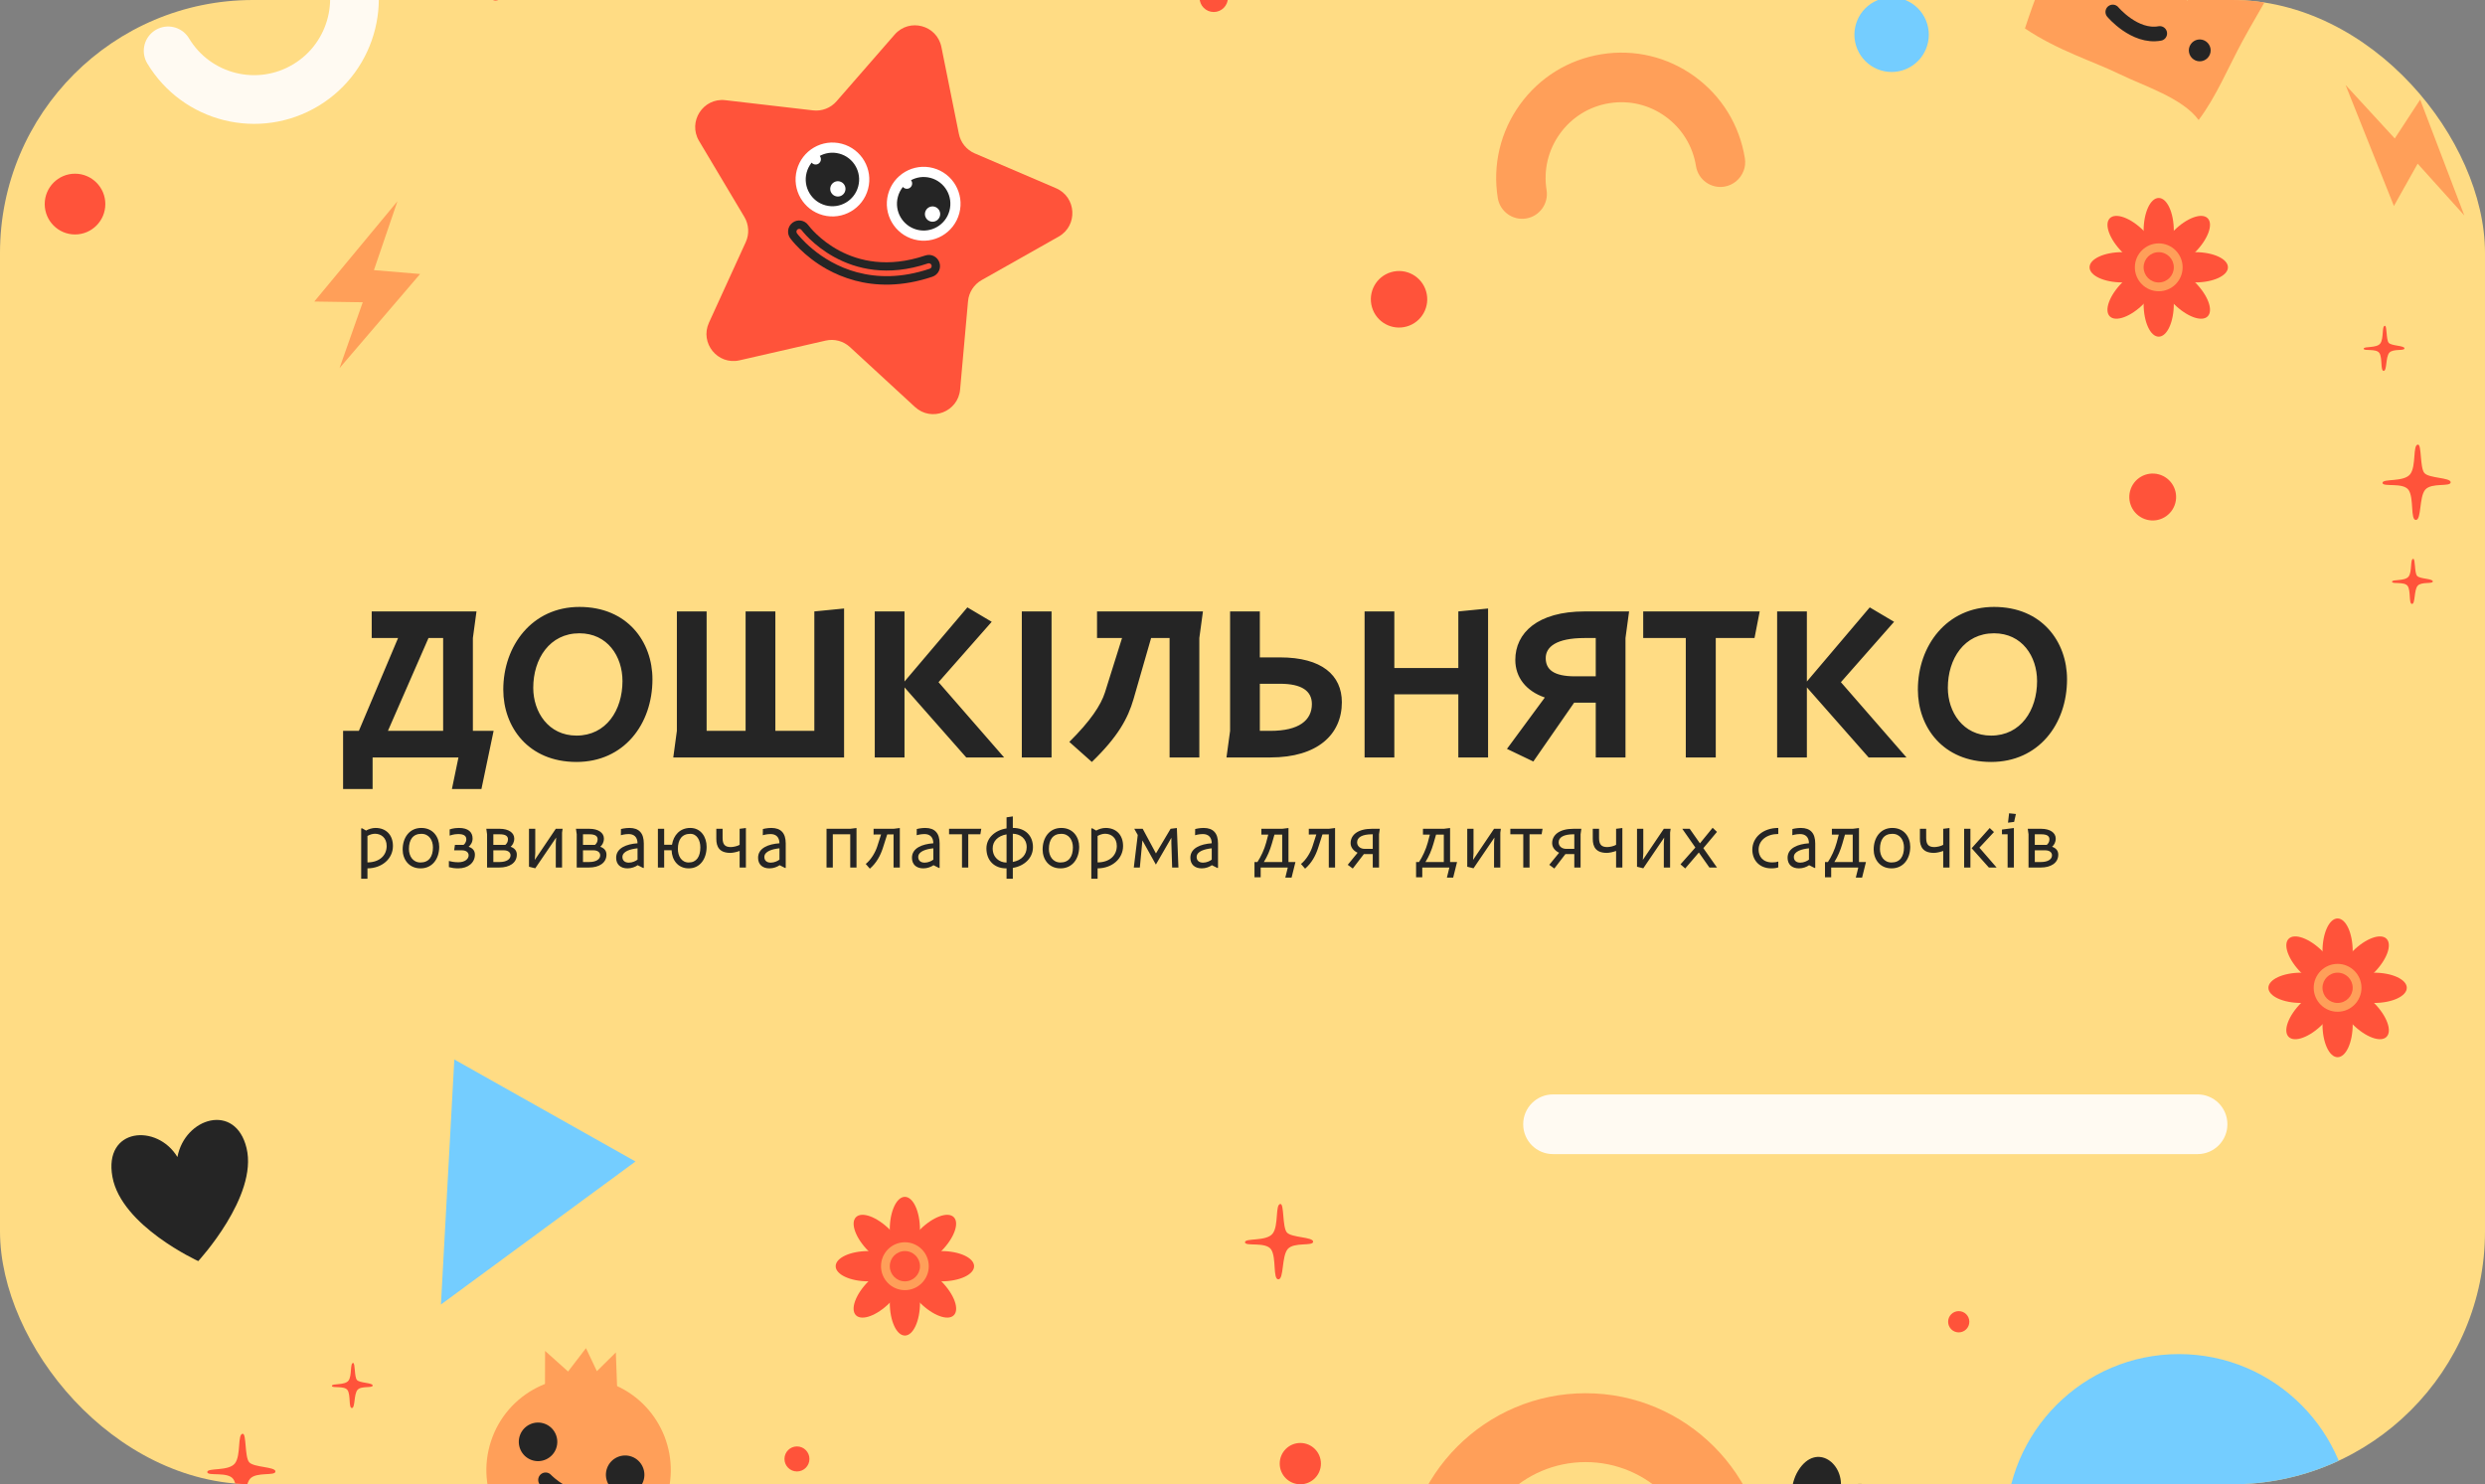 <svg width="745" height="445" viewBox="0 0 745 445" fill="none" xmlns="http://www.w3.org/2000/svg">
<rect x="0" y="0" width="745" height="445" fill="#808080" stroke="none"/>
<g clip-path="url(#clip0_307_1726)">
<rect width="745" height="445" rx="75.849" fill="#FFDC84"/>
<path d="M427.548 87.364C428.849 91.853 426.277 96.561 421.789 97.865C417.3 99.169 412.614 96.591 411.313 92.092C410.012 87.603 412.584 82.894 417.072 81.59C421.56 80.286 426.247 82.865 427.548 87.364Z" fill="#FF533A"/>
<path d="M652.162 150.807C651.169 154.56 647.326 156.8 643.583 155.804C639.839 154.809 637.605 150.957 638.598 147.204C639.591 143.451 643.434 141.212 647.177 142.207C650.921 143.203 653.155 147.055 652.162 150.807Z" fill="#FF533A"/>
<path d="M282.229 14.09L287.472 40.13C287.998 42.748 289.775 44.938 292.218 45.983L316.585 56.425C322.751 59.063 323.218 67.644 317.379 70.939L294.293 83.978C291.98 85.292 290.451 87.661 290.212 90.319L287.839 116.777C287.243 123.466 279.25 126.562 274.315 122.023L254.803 104.046C252.847 102.244 250.127 101.518 247.535 102.115L221.698 108.028C215.165 109.521 209.753 102.861 212.543 96.75L223.575 72.591C224.687 70.162 224.528 67.345 223.168 65.056L209.574 42.251C206.139 36.487 210.786 29.27 217.438 30.037L243.762 33.093C246.403 33.401 249.034 32.386 250.782 30.375L268.218 10.367C272.627 5.311 280.908 7.511 282.229 14.1V14.09Z" fill="#FF533A"/>
<path d="M260.245 56.654C258.676 62.566 252.629 66.09 246.731 64.517C240.832 62.945 237.317 56.883 238.886 50.97C240.455 45.057 246.502 41.533 252.4 43.106C258.299 44.679 261.814 50.741 260.245 56.654Z" fill="white"/>
<path d="M257.296 55.868C256.164 60.148 251.775 62.707 247.505 61.562C243.235 60.427 240.684 56.028 241.825 51.747C242.957 47.467 247.346 44.909 251.616 46.053C255.886 47.188 258.438 51.588 257.296 55.868Z" fill="#252525"/>
<path d="M287.601 63.929C286.032 69.842 279.985 73.366 274.087 71.793C268.189 70.22 264.674 64.158 266.243 58.245C267.811 52.333 273.858 48.809 279.757 50.382C285.655 51.954 289.17 58.016 287.601 63.929Z" fill="white"/>
<path d="M284.652 63.154C283.52 67.434 279.131 69.992 274.861 68.847C270.591 67.713 268.04 63.313 269.181 59.032C270.313 54.752 274.702 52.194 278.972 53.339C283.242 54.483 285.794 58.873 284.652 63.154Z" fill="#252525"/>
<path d="M246.056 48.145C245.827 48.992 244.963 49.499 244.119 49.27C243.275 49.041 242.769 48.175 242.997 47.329C243.226 46.483 244.089 45.975 244.933 46.204C245.777 46.433 246.284 47.299 246.056 48.145Z" fill="white"/>
<path d="M273.411 55.419C273.183 56.265 272.319 56.773 271.475 56.544C270.631 56.315 270.125 55.449 270.353 54.603C270.581 53.757 271.445 53.249 272.289 53.478C273.133 53.707 273.64 54.573 273.411 55.419Z" fill="white"/>
<path d="M253.403 57.212C253.076 58.436 251.825 59.172 250.603 58.844C249.382 58.516 248.647 57.261 248.975 56.037C249.302 54.812 250.554 54.076 251.775 54.404C252.996 54.733 253.731 55.987 253.403 57.212Z" fill="white"/>
<path d="M281.792 64.767C281.464 65.992 280.213 66.728 278.992 66.4C277.77 66.071 277.036 64.817 277.363 63.593C277.691 62.368 278.942 61.632 280.163 61.96C281.385 62.289 282.12 63.543 281.792 64.767Z" fill="white"/>
<path d="M256.283 84.097C253.026 83.231 250.236 82.007 247.962 80.743C240.832 76.781 237.059 71.644 236.9 71.425C235.818 69.922 236.146 67.832 237.635 66.737C239.125 65.652 241.21 65.981 242.302 67.474C242.818 68.171 254.942 84.187 277.403 76.602C279.151 76.004 281.047 76.95 281.643 78.712C282.229 80.464 281.295 82.365 279.538 82.962C270.264 86.088 262.429 85.749 256.283 84.107V84.097Z" fill="#252525"/>
<path d="M257.047 81.669C245.321 78.553 239.015 70.073 238.926 69.943C238.658 69.565 238.737 69.047 239.115 68.769C239.492 68.5 240.008 68.579 240.286 68.948C240.415 69.127 253.9 87.184 278.207 78.972C278.644 78.822 279.121 79.061 279.27 79.499C279.419 79.937 279.18 80.415 278.744 80.564C270.214 83.441 262.946 83.232 257.057 81.659L257.047 81.669Z" fill="#FF533A"/>
<path d="M300.953 73.732C302.952 70.401 301.879 66.077 298.556 64.074C295.234 62.07 290.92 63.146 288.922 66.476C286.923 69.807 287.996 74.131 291.319 76.135C294.641 78.138 298.954 77.062 300.953 73.732Z" fill="#FF533A"/>
<path d="M653.237 722.379C624.57 722.379 601.335 699.086 601.335 670.349V457.997C601.335 429.259 624.57 405.967 653.237 405.967C681.903 405.967 705.138 429.259 705.138 457.997V670.349C705.138 699.086 681.903 722.379 653.237 722.379Z" fill="#74CDFF"/>
<path d="M522.693 51.279C521.779 53.668 519.644 55.519 516.943 55.957C512.902 56.604 509.099 53.847 508.454 49.796C507.5 43.803 504.263 38.538 499.358 34.974C494.453 31.41 488.455 29.977 482.468 30.942C476.48 31.898 471.238 35.143 467.683 40.06C464.128 44.978 462.698 50.99 463.661 56.992C464.307 61.044 461.556 64.856 457.515 65.503C453.474 66.15 449.671 63.393 449.025 59.342C447.446 49.427 449.81 39.483 455.678 31.341C461.556 23.208 470.235 17.853 480.134 16.26C490.024 14.668 499.944 17.047 508.066 22.93C516.179 28.822 521.521 37.522 523.11 47.447C523.328 48.79 523.169 50.104 522.712 51.279H522.693Z" fill="#FF9F59"/>
<path d="M101.947 -15.92C110.527 -1.646 105.949 16.899 91.72 25.499C77.481 34.1 58.982 29.511 50.403 15.246" stroke="#FFFAF2" stroke-width="14.598" stroke-miterlimit="10" stroke-linecap="round"/>
<path d="M456.651 337.061C456.651 341.998 460.643 346.01 465.578 346.01H658.847C663.772 346.01 667.773 342.008 667.773 337.061C667.773 332.124 663.782 328.112 658.847 328.112H465.578C460.653 328.112 456.651 332.114 456.651 337.061Z" fill="#FFFAF2"/>
<path d="M703.202 25.477L717.69 61.759L724.809 49.068L738.81 64.606L725.564 29.866L717.948 41.513L703.202 25.477Z" fill="#FF9F59"/>
<path d="M119.145 60.35L94.222 90.401L108.749 90.62L101.789 110.369L125.947 82.149L112.105 80.984L119.145 60.35Z" fill="#FF9F59"/>
<path d="M475.368 606.918C445.341 606.918 420.905 582.43 420.905 552.319V472.298C420.905 442.196 445.332 417.699 475.368 417.699C505.405 417.699 529.832 442.186 529.832 472.298V552.319C529.832 582.42 505.405 606.918 475.368 606.918ZM475.368 438.344C456.691 438.344 441.499 453.574 441.499 472.298V552.319C441.499 571.043 456.691 586.273 475.368 586.273C494.046 586.273 509.238 571.043 509.238 552.319V472.298C509.238 453.574 494.046 438.344 475.368 438.344Z" fill="#FF9F59"/>
<path d="M59.439 378.084C59.439 378.084 36.383 367.592 33.702 352.82C31.021 338.038 47.126 336.804 53.193 346.888C55.417 335.032 70.6 330.473 73.916 344.2C77.402 358.653 59.439 378.084 59.439 378.084Z" fill="#252525"/>
<path d="M540.457 465.564C540.457 465.564 533.655 449.557 539.136 440.848C544.607 432.138 553.315 438.996 551.727 446.9C558.33 441.943 568.101 446.691 563.434 455.162C558.519 464.081 540.467 465.554 540.467 465.554L540.457 465.564Z" fill="#252525"/>
<path d="M132.193 391.095L136.204 317.644L190.519 348.223L132.193 391.095Z" fill="#74CDFF"/>
<path d="M153.105 -9.671C153.105 -4.236 151.079 0.164 148.577 0.164C146.075 0.164 144.049 -4.236 144.049 -9.671C144.049 -15.106 146.075 -19.506 148.577 -19.506C151.079 -19.506 153.105 -15.106 153.105 -9.671Z" fill="#FF533A"/>
<path d="M705.337 285.193C705.337 290.628 703.311 295.028 700.809 295.028C698.307 295.028 696.281 290.628 696.281 285.193C696.281 279.758 698.307 275.358 700.809 275.358C703.311 275.358 705.337 279.758 705.337 285.193Z" fill="#FF533A"/>
<path d="M705.337 307.123C705.337 312.558 703.311 316.957 700.809 316.957C698.307 316.957 696.281 312.558 696.281 307.123C696.281 301.688 698.307 297.288 700.809 297.288C703.311 297.288 705.337 301.688 705.337 307.123Z" fill="#FF533A"/>
<path d="M711.742 300.693C706.32 300.693 701.931 298.663 701.931 296.154C701.931 293.646 706.32 291.615 711.742 291.615C717.163 291.615 721.552 293.646 721.552 296.154C721.552 298.663 717.163 300.693 711.742 300.693Z" fill="#FF533A"/>
<path d="M689.877 300.693C684.455 300.693 680.066 298.663 680.066 296.154C680.066 293.646 684.455 291.615 689.877 291.615C695.298 291.615 699.687 293.646 699.687 296.154C699.687 298.663 695.298 300.693 689.877 300.693Z" fill="#FF533A"/>
<path d="M711.741 291.614C707.909 295.457 703.371 297.129 701.603 295.357C699.836 293.585 701.514 289.036 705.337 285.194C709.17 281.352 713.707 279.679 715.475 281.451C717.242 283.223 715.564 287.772 711.741 291.614Z" fill="#FF533A"/>
<path d="M696.271 307.113C692.438 310.956 687.9 312.628 686.133 310.856C684.366 309.084 686.044 304.535 689.867 300.693C693.699 296.851 698.237 295.178 700.005 296.95C701.772 298.722 700.094 303.271 696.271 307.113Z" fill="#FF533A"/>
<path d="M705.337 307.114C701.504 303.271 699.836 298.722 701.603 296.951C703.371 295.179 707.909 296.861 711.741 300.693C715.574 304.536 717.242 309.085 715.475 310.857C713.707 312.628 709.17 310.946 705.337 307.114Z" fill="#FF533A"/>
<path d="M689.877 291.613C686.044 287.77 684.376 283.221 686.143 281.45C687.911 279.678 692.448 281.36 696.281 285.192C700.114 289.035 701.782 293.584 700.015 295.356C698.247 297.127 693.709 295.445 689.877 291.613Z" fill="#FF533A"/>
<path d="M707.968 296.154C707.968 292.192 704.761 288.977 700.809 288.977C696.857 288.977 693.65 292.192 693.65 296.154C693.65 300.115 696.857 303.33 700.809 303.33C704.761 303.33 707.968 300.115 707.968 296.154Z" fill="#FF9F59"/>
<path d="M705.337 296.154C705.337 293.646 703.311 291.615 700.809 291.615C698.307 291.615 696.281 293.646 696.281 296.154C696.281 298.663 698.307 300.693 700.809 300.693C703.311 300.693 705.337 298.663 705.337 296.154Z" fill="#FF533A"/>
<path d="M651.707 69.184C651.707 74.619 649.682 79.019 647.18 79.019C644.677 79.019 642.652 74.619 642.652 69.184C642.652 63.749 644.677 59.35 647.18 59.35C649.682 59.35 651.707 63.749 651.707 69.184Z" fill="#FF533A"/>
<path d="M651.707 91.101C651.707 96.536 649.682 100.936 647.18 100.936C644.677 100.936 642.652 96.536 642.652 91.101C642.652 85.666 644.677 81.267 647.18 81.267C649.682 81.267 651.707 85.666 651.707 91.101Z" fill="#FF533A"/>
<path d="M658.122 84.673C652.701 84.673 648.312 82.642 648.312 80.134C648.312 77.625 652.701 75.595 658.122 75.595C663.544 75.595 667.932 77.625 667.932 80.134C667.932 82.642 663.544 84.673 658.122 84.673Z" fill="#FF533A"/>
<path d="M636.257 84.673C630.836 84.673 626.447 82.642 626.447 80.134C626.447 77.625 630.836 75.595 636.257 75.595C641.679 75.595 646.068 77.625 646.068 80.134C646.068 82.642 641.679 84.673 636.257 84.673Z" fill="#FF533A"/>
<path d="M658.122 75.594C654.289 79.436 649.751 81.109 647.984 79.337C646.217 77.565 647.895 73.016 651.718 69.173C655.55 65.331 660.088 63.659 661.856 65.431C663.623 67.203 661.945 71.751 658.122 75.594Z" fill="#FF533A"/>
<path d="M642.652 91.104C638.819 94.946 634.281 96.618 632.514 94.846C630.746 93.075 632.424 88.525 636.247 84.683C640.07 80.841 644.618 79.169 646.385 80.94C648.153 82.712 646.475 87.261 642.652 91.104Z" fill="#FF533A"/>
<path d="M651.717 91.105C647.885 87.263 646.216 82.714 647.984 80.942C649.751 79.17 654.289 80.852 658.122 84.684C661.955 88.527 663.623 93.076 661.856 94.848C660.088 96.62 655.55 94.937 651.717 91.105Z" fill="#FF533A"/>
<path d="M636.257 75.595C632.424 71.753 630.756 67.204 632.524 65.432C634.291 63.66 638.829 65.342 642.662 69.175C646.494 73.017 648.163 77.566 646.395 79.338C644.628 81.11 640.09 79.427 636.257 75.595Z" fill="#FF533A"/>
<path d="M654.349 80.146C654.349 76.184 651.141 72.969 647.189 72.969C643.237 72.969 640.03 76.184 640.03 80.146C640.03 84.108 643.237 87.323 647.189 87.323C651.141 87.323 654.349 84.108 654.349 80.146Z" fill="#FF9F59"/>
<path d="M651.707 80.145C651.707 77.636 649.682 75.606 647.18 75.606C644.677 75.606 642.652 77.636 642.652 80.145C642.652 82.653 644.677 84.684 647.18 84.684C649.682 84.684 651.707 82.653 651.707 80.145Z" fill="#FF533A"/>
<path d="M275.804 368.657C275.804 374.092 273.778 378.492 271.276 378.492C268.774 378.492 266.748 374.092 266.748 368.657C266.748 363.222 268.774 358.822 271.276 358.822C273.778 358.822 275.804 363.222 275.804 368.657Z" fill="#FF533A"/>
<path d="M271.286 400.409C273.787 400.409 275.814 396.006 275.814 390.574C275.814 385.142 273.787 380.739 271.286 380.739C268.785 380.739 266.758 385.142 266.758 390.574C266.758 396.006 268.785 400.409 271.286 400.409Z" fill="#FF533A"/>
<path d="M282.219 384.156C287.637 384.156 292.029 382.124 292.029 379.617C292.029 377.11 287.637 375.078 282.219 375.078C276.801 375.078 272.408 377.11 272.408 379.617C272.408 382.124 276.801 384.156 282.219 384.156Z" fill="#FF533A"/>
<path d="M260.344 384.156C254.922 384.156 250.533 382.126 250.533 379.617C250.533 377.109 254.922 375.078 260.344 375.078C265.765 375.078 270.154 377.109 270.154 379.617C270.154 382.126 265.765 384.156 260.344 384.156Z" fill="#FF533A"/>
<path d="M282.209 375.078C278.376 378.921 273.838 380.593 272.071 378.821C270.303 377.049 271.981 372.5 275.804 368.658C279.637 364.816 284.175 363.143 285.942 364.915C287.71 366.687 286.032 371.236 282.209 375.078Z" fill="#FF533A"/>
<path d="M266.748 390.577C262.916 394.42 258.378 396.092 256.61 394.32C254.843 392.548 256.521 387.999 260.344 384.157C264.177 380.315 268.714 378.642 270.482 380.414C272.249 382.186 270.571 386.735 266.748 390.577Z" fill="#FF533A"/>
<path d="M275.814 390.578C271.981 386.735 270.313 382.186 272.081 380.414C273.848 378.643 278.386 380.325 282.219 384.157C286.051 387.999 287.72 392.549 285.952 394.32C284.185 396.092 279.647 394.41 275.814 390.578Z" fill="#FF533A"/>
<path d="M260.354 375.077C256.521 371.234 254.853 366.685 256.62 364.913C258.388 363.142 262.926 364.824 266.758 368.656C270.591 372.499 272.259 377.048 270.492 378.819C268.724 380.591 264.187 378.909 260.354 375.077Z" fill="#FF533A"/>
<path d="M271.286 386.793C275.24 386.793 278.445 383.58 278.445 379.616C278.445 375.653 275.24 372.439 271.286 372.439C267.332 372.439 264.127 375.653 264.127 379.616C264.127 383.58 267.332 386.793 271.286 386.793Z" fill="#FF9F59"/>
<path d="M271.286 384.156C273.787 384.156 275.814 382.124 275.814 379.617C275.814 377.11 273.787 375.078 271.286 375.078C268.785 375.078 266.758 377.11 266.758 379.617C266.758 382.124 268.785 384.156 271.286 384.156Z" fill="#FF533A"/>
<path d="M607.074 8.535C612.367 -7.67 622.425 -32.884 637.111 -42.888C640.04 -33.78 636.396 -20.75 634.122 -11.482C643.267 -14.827 649.096 -28.753 656.752 -35.263C663.951 -29.858 656.156 -6.864 655.6 0.214C663.941 -5.082 676.849 -22.263 687.841 -18.172C684.137 -7.192 677.753 2.264 672.311 12.298C668.141 19.983 664.388 29.061 659.145 35.979C654.299 29.36 642.791 25.806 635.512 22.252C627.628 18.4 616.855 15.145 607.074 8.525V8.535Z" fill="#FF9F59"/>
<path d="M662.193 16.936C661.18 18.439 659.155 18.838 657.655 17.822C656.156 16.807 655.759 14.776 656.772 13.273C657.784 11.77 659.81 11.372 661.309 12.387C662.809 13.403 663.206 15.433 662.193 16.936Z" fill="#252525"/>
<path d="M633.407 3.587C633.407 3.587 639.951 11.401 647.497 10.027" stroke="#252525" stroke-width="4.381" stroke-miterlimit="10" stroke-linecap="round"/>
<path d="M34.992 441.336H29.174V469.845H34.992V441.336Z" fill="#252525"/>
<path d="M72.784 429.854C71.126 429.854 72.328 436.294 70.431 438.733C68.534 441.171 62.14 439.977 62.14 441.331C62.14 442.684 68.366 441.062 69.984 443.501C71.603 445.939 70.441 452.449 72.149 452.449C73.857 452.449 73.082 445.521 74.969 443.351C76.865 441.181 82.575 442.605 82.575 441.151C82.575 439.698 76.031 439.997 74.681 438.364C73.33 436.732 73.906 429.844 72.784 429.854Z" fill="#FF533A"/>
<path d="M724.918 133.291C723.26 133.291 724.461 139.731 722.565 142.17C720.668 144.609 714.274 143.414 714.274 144.768C714.274 146.122 720.499 144.499 722.118 146.938C723.746 149.377 722.575 155.887 724.283 155.887C725.99 155.887 725.216 148.959 727.103 146.789C728.999 144.619 734.709 146.042 734.709 144.589C734.709 143.136 728.165 143.434 726.815 141.802C725.464 140.169 726.04 133.281 724.918 133.291Z" fill="#FF533A"/>
<path d="M383.888 360.963C382.229 360.963 383.431 367.403 381.534 369.842C379.638 372.281 373.243 371.086 373.243 372.44C373.243 373.794 379.469 372.171 381.087 374.61C382.716 377.049 381.544 383.559 383.252 383.559C384.96 383.559 384.185 376.631 386.072 374.461C387.969 372.291 393.678 373.714 393.678 372.261C393.678 370.808 387.135 371.106 385.784 369.474C384.434 367.841 385.01 360.953 383.888 360.963Z" fill="#FF533A"/>
<path d="M105.87 408.623C104.877 408.623 105.592 412.475 104.46 413.939C103.328 415.402 99.505 414.685 99.505 415.491C99.505 416.298 103.228 415.332 104.201 416.785C105.175 418.249 104.47 422.141 105.492 422.141C106.515 422.141 106.048 418 107.18 416.696C108.312 415.392 111.728 416.248 111.728 415.382C111.728 414.516 107.816 414.685 107.002 413.72C106.187 412.744 106.535 408.623 105.86 408.623H105.87Z" fill="#FF533A"/>
<path d="M714.998 97.678C714.005 97.678 714.72 101.53 713.588 102.993C712.456 104.457 708.634 103.74 708.634 104.546C708.634 105.352 712.357 104.387 713.33 105.84C714.303 107.303 713.598 111.195 714.621 111.195C715.644 111.195 715.177 107.055 716.309 105.751C717.441 104.456 720.857 105.303 720.857 104.437C720.857 103.571 716.945 103.74 716.13 102.774C715.316 101.799 715.664 97.678 714.988 97.678H714.998Z" fill="#FF533A"/>
<path d="M723.498 167.545C722.505 167.545 723.22 171.397 722.088 172.86C720.956 174.324 717.133 173.607 717.133 174.413C717.133 175.22 720.857 174.254 721.83 175.707C722.803 177.171 722.098 181.063 723.121 181.063C724.144 181.063 723.677 176.922 724.809 175.618C725.941 174.314 729.357 175.17 729.357 174.304C729.357 173.438 725.444 173.607 724.63 172.641C723.816 171.666 724.163 167.545 723.488 167.545H723.498Z" fill="#FF533A"/>
<path d="M590.402 396.27C590.402 398.032 588.982 399.456 587.225 399.456C585.467 399.456 584.047 398.032 584.047 396.27C584.047 394.508 585.467 393.085 587.225 393.085C588.982 393.085 590.402 394.508 590.402 396.27Z" fill="#FF533A"/>
<path d="M396.012 438.805C396.012 442.229 393.251 444.996 389.835 444.996C386.42 444.996 383.659 442.229 383.659 438.805C383.659 435.381 386.42 432.613 389.835 432.613C393.251 432.613 396.012 435.381 396.012 438.805Z" fill="#FF533A"/>
<path d="M238.926 441.154C240.993 441.154 242.669 439.474 242.669 437.401C242.669 435.329 240.993 433.648 238.926 433.648C236.858 433.648 235.182 435.329 235.182 437.401C235.182 439.474 236.858 441.154 238.926 441.154Z" fill="#FF533A"/>
<path d="M363.879 3.6C366.226 3.6 368.129 1.692 368.129 -0.661C368.129 -3.013 366.226 -4.921 363.879 -4.921C361.532 -4.921 359.629 -3.013 359.629 -0.661C359.629 1.692 361.532 3.6 363.879 3.6Z" fill="#FF533A"/>
<path d="M31.577 61.184C31.577 66.211 27.506 70.292 22.491 70.292C17.477 70.292 13.406 66.211 13.406 61.184C13.406 56.157 17.477 52.076 22.491 52.076C27.506 52.076 31.577 56.157 31.577 61.184Z" fill="#FF533A"/>
<path d="M571.373 20.73C577.063 18.367 579.765 11.828 577.408 6.125C575.051 0.421 568.528 -2.288 562.839 0.075C557.149 2.437 554.447 8.976 556.804 14.68C559.161 20.384 565.683 23.093 571.373 20.73Z" fill="#74CDFF"/>
<path d="M199.712 449.416C204.494 434.88 196.615 419.212 182.116 414.419C167.617 409.626 151.987 417.523 147.206 432.059C142.424 446.594 150.303 462.262 164.802 467.055C179.301 471.848 194.931 463.951 199.712 449.416Z" fill="#FF9F59"/>
<path d="M166.708 434.316C165.586 437.302 162.25 438.815 159.271 437.69C156.292 436.565 154.783 433.221 155.905 430.235C157.027 427.248 160.363 425.735 163.342 426.86C166.321 427.985 167.83 431.33 166.708 434.316Z" fill="#252525"/>
<path d="M192.823 444.19C191.701 447.176 188.364 448.689 185.385 447.564C182.407 446.439 180.897 443.095 182.019 440.109C183.141 437.122 186.478 435.609 189.457 436.734C192.435 437.859 193.945 441.204 192.823 444.19Z" fill="#252525"/>
<path d="M169.915 450.48C165.219 448.708 162.14 445.423 161.942 445.214C161.108 444.309 161.167 442.895 162.061 442.059C162.965 441.223 164.365 441.273 165.199 442.178C165.308 442.298 171.256 448.509 178.306 446.847C179.497 446.568 180.699 447.305 180.977 448.509C181.255 449.704 180.52 450.908 179.319 451.187C175.804 452.013 172.586 451.495 169.895 450.48H169.915Z" fill="#252525"/>
<path d="M163.382 420.131L163.411 405.011L170.312 411.192L175.674 404.185L178.941 411.093L184.631 405.469L185.197 421.087L163.382 420.131Z" fill="#FF9F59"/>
<path d="M128.461 191.284H132.852V219.116H116.301L128.461 191.284ZM111.437 191.284H119.341L107.586 219.116H102.857V236.546H111.707V227.088H137.446L135.486 236.546H144.336L147.984 219.116H141.769V191.284L142.85 183.312H111.437V191.284ZM173.716 189.865C182.093 189.865 186.619 196.756 186.619 204.187C186.619 212.901 181.755 220.535 172.838 220.535C164.393 220.535 159.867 213.442 159.867 206.213C159.867 197.499 164.798 189.865 173.716 189.865ZM150.882 206.754C150.882 217.968 158.381 228.439 172.838 228.439C187.024 228.439 195.604 217.157 195.604 203.646C195.604 192.432 188.105 181.961 173.716 181.961C159.529 181.961 150.882 193.581 150.882 206.754ZM201.847 227.088H253.054V182.434L244.137 183.312V219.116H232.45V183.312H223.532V219.116H211.845V183.312H202.928V219.116L201.847 227.088ZM262.253 227.088H271.17V206.078L289.68 227.088H301.029L281.371 204.524L297.314 186.42L290.018 182.096L271.17 204.322V183.312H262.253V227.088ZM306.337 227.088H315.255V183.312H306.337V227.088ZM328.888 191.284H336.387L331.253 207.632C330.037 211.415 326.929 216.144 320.579 222.427L327.334 228.439C335.171 220.873 338.143 215.401 339.832 209.591L345.101 191.284H350.641V227.088H359.558V191.284L360.639 183.312H328.888V191.284ZM383.776 204.997C390.261 204.997 393.301 207.159 393.301 211.077C393.301 215.941 389.45 219.116 380.871 219.116H377.696V204.997H383.776ZM380.871 227.088C394.99 227.088 402.286 220.197 402.286 210.537C402.286 202.43 396.273 197.093 383.776 197.093H377.696V183.312H368.778V219.116L367.698 227.088H380.871ZM409.103 227.088H418.02V208.172H437.206V227.088H446.123V182.434L437.206 183.312V200.269H418.02V183.312H409.103V227.088ZM475.093 191.284H478.403V202.768H472.188C465.703 202.768 463.406 200.674 463.406 197.296C463.406 193.986 466.513 191.284 475.093 191.284ZM454.286 197.837C454.286 203.038 457.461 207.159 463.135 209.118L451.786 224.521L459.69 228.304L471.918 210.672H478.403V227.088H487.32V191.284L488.401 183.312H475.093C460.906 183.312 454.286 189.797 454.286 197.837ZM492.631 191.284H505.399V227.088H514.383V191.284H526.003L527.557 183.312H492.631V191.284ZM532.782 227.088H541.699V206.078L560.209 227.088H571.558L551.9 204.524L567.843 186.42L560.547 182.096L541.699 204.322V183.312H532.782V227.088ZM597.809 189.865C606.185 189.865 610.712 196.756 610.712 204.187C610.712 212.901 605.848 220.535 596.93 220.535C588.486 220.535 583.96 213.442 583.96 206.213C583.96 197.499 588.891 189.865 597.809 189.865ZM574.975 206.754C574.975 217.968 582.474 228.439 596.93 228.439C611.117 228.439 619.696 217.157 619.696 203.646C619.696 192.432 612.198 181.961 597.809 181.961C583.622 181.961 574.975 193.581 574.975 206.754ZM112.416 249.963C114.227 249.963 115.922 251.147 115.922 253.632C115.922 256.419 113.832 258.532 110.163 258.555V250.637C110.767 250.265 111.626 249.963 112.416 249.963ZM108.282 263.455H110.163V260.343C114.529 260.32 117.803 257.441 117.803 253.632C117.803 250.288 115.713 248.221 112.578 248.221C111.603 248.221 110.535 248.547 109.745 249.011L108.63 248.361H108.282V263.455ZM126.313 249.986C128.659 249.986 129.796 251.937 129.796 254.05C129.796 256.814 128.589 258.578 126.081 258.578C123.735 258.578 122.598 256.628 122.598 254.515C122.598 251.751 123.805 249.986 126.313 249.986ZM120.717 254.7C120.717 257.603 122.551 260.343 126.081 260.343C129.657 260.343 131.677 257.441 131.677 253.864C131.677 250.962 129.843 248.221 126.313 248.221C122.737 248.221 120.717 251.124 120.717 254.7ZM136.154 254.933H138.499C139.567 254.933 140.496 255.42 140.496 256.442C140.496 257.533 139.358 258.509 137.431 258.509C136.154 258.509 135.364 258.323 134.575 258.137V259.972C135.434 260.204 136.27 260.343 137.384 260.343C140.334 260.343 142.377 258.648 142.377 256.21C142.377 254.933 141.564 254.213 140.496 253.864C141.1 253.353 141.68 252.541 141.68 251.403C141.68 249.522 140.45 248.221 137.57 248.221C135.898 248.221 134.807 248.663 134.807 248.663V250.52C134.83 250.52 136.014 250.056 137.338 250.056C139.219 250.056 139.799 250.706 139.799 251.635C139.799 252.517 139.219 253.168 138.94 253.307H136.386L136.154 254.933ZM149.832 250.126C151.481 250.126 152.293 250.613 152.293 251.635C152.293 252.401 151.899 252.982 151.481 253.307H147.904V250.126H149.832ZM151.063 254.933C152.131 254.933 153.06 255.42 153.06 256.442C153.06 257.626 151.806 258.439 149.762 258.439H147.904V254.933H151.063ZM146.023 260.088H149.716C152.665 260.088 154.941 258.764 154.941 256.21C154.941 254.933 154.105 254.213 153.083 253.864C153.687 253.353 154.174 252.517 154.174 251.403C154.174 249.661 152.479 248.477 149.832 248.477H145.791L146.023 250.126V260.088ZM158.589 259.856L160.47 260.32L166.74 251.101L166.624 252.796V260.088H168.504V249.638L168.667 248.477H166.624L160.33 257.812L160.47 255.815V248.477H158.589V259.856ZM176.709 250.126C178.357 250.126 179.17 250.613 179.17 251.635C179.17 252.401 178.775 252.982 178.357 253.307H174.781V250.126H176.709ZM177.939 254.933C179.008 254.933 179.936 255.42 179.936 256.442C179.936 257.626 178.682 258.439 176.639 258.439H174.781V254.933H177.939ZM172.9 260.088H176.592C179.542 260.088 181.817 258.764 181.817 256.21C181.817 254.933 180.981 254.213 179.96 253.864C180.563 253.353 181.051 252.517 181.051 251.403C181.051 249.661 179.356 248.477 176.709 248.477H172.668L172.9 250.126V260.088ZM186.603 256.93C186.603 255.234 189.018 254.538 191.132 254.329V257.719C190.598 258.137 189.599 258.625 188.531 258.625C187.277 258.625 186.603 257.951 186.603 256.93ZM186.139 250.404C186.139 250.404 187.254 250.056 188.461 250.056C190.063 250.056 191.108 250.938 191.132 252.819C187.834 253.052 184.722 254.236 184.722 257.162C184.722 259.136 186 260.343 188.136 260.343C189.344 260.343 190.458 259.902 191.178 259.391L192.78 260.204H193.013V252.889C193.013 249.824 191.619 248.221 188.693 248.221C187.37 248.221 186.162 248.547 186.162 248.547L186.139 250.404ZM206.944 249.986C208.964 249.986 209.963 251.937 209.963 254.05C209.963 256.814 208.825 258.578 206.479 258.578C204.297 258.578 203.228 256.628 203.228 254.515C203.228 251.751 204.436 249.986 206.944 249.986ZM206.479 260.343C209.916 260.343 211.844 257.441 211.844 253.864C211.844 250.962 210.149 248.221 206.944 248.221C203.855 248.221 201.928 250.381 201.463 253.261H199.118V248.477H197.237V260.088H199.118V254.909H201.347C201.417 257.742 203.182 260.343 206.479 260.343ZM221.741 260.088H223.622V248.245L221.741 248.477V253.284C221.137 253.655 219.883 253.957 219.094 253.957C217.306 253.957 216.632 253.144 216.632 251.217V248.477H214.751V251.519C214.751 253.864 215.68 255.699 218.955 255.699C219.721 255.699 220.859 255.443 221.741 255.118V260.088ZM229.152 256.93C229.152 255.234 231.567 254.538 233.681 254.329V257.719C233.147 258.137 232.148 258.625 231.08 258.625C229.826 258.625 229.152 257.951 229.152 256.93ZM228.688 250.404C228.688 250.404 229.803 250.056 231.01 250.056C232.612 250.056 233.657 250.938 233.681 252.819C230.383 253.052 227.271 254.236 227.271 257.162C227.271 259.136 228.549 260.343 230.685 260.343C231.893 260.343 233.007 259.902 233.727 259.391L235.329 260.204H235.562V252.889C235.562 249.824 234.168 248.221 231.242 248.221C229.919 248.221 228.711 248.547 228.711 248.547L228.688 250.404ZM247.793 260.088H249.674V250.126H254.899V260.088H256.78V248.245L254.899 248.477H247.793V260.088ZM261.895 250.195L264.147 250.172L262.986 253.795C262.429 255.536 261.128 257.766 259.549 259.02L260.78 260.436C262.754 258.741 263.938 256.512 264.658 254.306L265.982 250.172L267.886 250.149V260.088H269.767V248.245L267.886 248.477H261.895V250.195ZM275.286 256.93C275.286 255.234 277.701 254.538 279.815 254.329V257.719C279.28 258.137 278.282 258.625 277.214 258.625C275.96 258.625 275.286 257.951 275.286 256.93ZM274.822 250.404C274.822 250.404 275.936 250.056 277.144 250.056C278.746 250.056 279.791 250.938 279.815 252.819C276.517 253.052 273.405 254.236 273.405 257.162C273.405 259.136 274.682 260.343 276.819 260.343C278.026 260.343 279.141 259.902 279.861 259.391L281.463 260.204H281.696V252.889C281.696 249.824 280.302 248.221 277.376 248.221C276.053 248.221 274.845 248.547 274.845 248.547L274.822 250.404ZM284.527 250.126H288.405V260.088H290.286V250.126H293.908L294.187 248.477H284.527V250.126ZM307.799 253.98C307.799 256.21 306.313 257.928 303.643 258.416V249.963C305.779 249.986 307.799 251.356 307.799 253.98ZM297.605 254.352C297.605 252.262 299.091 250.613 301.762 250.149V258.602C299.602 258.578 297.605 257.115 297.605 254.352ZM301.762 263.455H303.643V260.204C307.172 259.623 309.68 257.185 309.68 253.98C309.68 250.497 307.312 248.221 303.759 248.221H303.643V244.761L301.762 245.04V248.361C298.209 248.918 295.724 251.287 295.724 254.352C295.724 257.975 298.092 260.343 301.645 260.343H301.762V263.455ZM318.172 249.986C320.517 249.986 321.655 251.937 321.655 254.05C321.655 256.814 320.448 258.578 317.94 258.578C315.594 258.578 314.456 256.628 314.456 254.515C314.456 251.751 315.664 249.986 318.172 249.986ZM312.575 254.7C312.575 257.603 314.41 260.343 317.94 260.343C321.516 260.343 323.536 257.441 323.536 253.864C323.536 250.962 321.702 248.221 318.172 248.221C314.596 248.221 312.575 251.124 312.575 254.7ZM331.31 249.963C333.121 249.963 334.816 251.147 334.816 253.632C334.816 256.419 332.726 258.532 329.057 258.555V250.637C329.661 250.265 330.52 249.963 331.31 249.963ZM327.176 263.455H329.057V260.343C333.423 260.32 336.697 257.441 336.697 253.632C336.697 250.288 334.607 248.221 331.472 248.221C330.497 248.221 329.429 248.547 328.639 249.011L327.525 248.361H327.176V263.455ZM339.913 260.088H341.724L342.49 251.96L346.531 259.205L351.175 251.171V252.796L351.408 260.088H353.289L352.824 248.245L350.943 248.477L346.554 255.861L342.583 248.477H340.052L341.097 250.335L339.913 260.088ZM358.751 256.93C358.751 255.234 361.166 254.538 363.28 254.329V257.719C362.746 258.137 361.747 258.625 360.679 258.625C359.425 258.625 358.751 257.951 358.751 256.93ZM358.287 250.404C358.287 250.404 359.402 250.056 360.609 250.056C362.211 250.056 363.256 250.938 363.28 252.819C359.982 253.052 356.87 254.236 356.87 257.162C356.87 259.136 358.148 260.343 360.284 260.343C361.492 260.343 362.606 259.902 363.326 259.391L364.928 260.204H365.161V252.889C365.161 249.824 363.767 248.221 360.841 248.221C359.518 248.221 358.31 248.547 358.31 248.547L358.287 250.404ZM381.294 252.959L382.083 250.219H384.405V258.439H378.902C379.97 256.721 380.713 254.956 381.294 252.959ZM377.95 260.088H386.077L385.334 263.107H387.215L388.376 258.439H386.286V248.245L384.405 248.477H378.159V250.219H380.225L379.598 252.61C379.041 254.677 377.996 256.906 376.974 258.439H376.092V263.014H377.95V260.088ZM392.378 250.195L394.631 250.172L393.47 253.795C392.912 255.536 391.612 257.766 390.033 259.02L391.264 260.436C393.237 258.741 394.422 256.512 395.142 254.306L396.465 250.172L398.37 250.149V260.088H400.251V248.245L398.37 248.477H392.378V250.195ZM406.861 252.541C406.861 251.008 408.417 250.126 411.32 250.126H411.552V254.491H409.09C407.976 254.491 406.861 253.818 406.861 252.541ZM404.051 259.275L405.561 260.39L408.881 256.07H411.552V260.088H413.433V250.126L413.665 248.477H411.273C407.233 248.477 404.911 250.219 404.911 252.796C404.911 254.166 405.956 255.188 407.001 255.652L404.051 259.275ZM429.741 252.959L430.53 250.219H432.852V258.439H427.349C428.417 256.721 429.16 254.956 429.741 252.959ZM426.397 260.088H434.524L433.781 263.107H435.662L436.823 258.439H434.733V248.245L432.852 248.477H426.606V250.219H428.672L428.045 252.61C427.488 254.677 426.443 256.906 425.421 258.439H424.539V263.014H426.397V260.088ZM439.879 259.856L441.76 260.32L448.03 251.101L447.913 252.796V260.088H449.794V249.638L449.957 248.477H447.913L441.62 257.812L441.76 255.815V248.477H439.879V259.856ZM452.797 250.126H456.675V260.088H458.556V250.126H462.178L462.457 248.477H452.797V250.126ZM467.284 252.541C467.284 251.008 468.84 250.126 471.743 250.126H471.975V254.491H469.513C468.399 254.491 467.284 253.818 467.284 252.541ZM464.474 259.275L465.983 260.39L469.304 256.07H471.975V260.088H473.856V250.126L474.088 248.477H471.696C467.655 248.477 465.333 250.219 465.333 252.796C465.333 254.166 466.378 255.188 467.423 255.652L464.474 259.275ZM484.502 260.088H486.383V248.245L484.502 248.477V253.284C483.898 253.655 482.644 253.957 481.854 253.957C480.066 253.957 479.393 253.144 479.393 251.217V248.477H477.512V251.519C477.512 253.864 478.441 255.699 481.715 255.699C482.481 255.699 483.619 255.443 484.502 255.118V260.088ZM490.775 259.856L492.656 260.32L498.926 251.101L498.81 252.796V260.088H500.691V249.638L500.853 248.477H498.81L492.516 257.812L492.656 255.815V248.477H490.775V259.856ZM503.809 259.136L505.226 260.367L509.313 255.583L512.471 260.088H514.747L510.66 254.282L514.747 249.406L513.446 248.175L509.638 252.843L506.573 248.477H504.343L508.268 254.097L503.809 259.136ZM527.227 254.747C527.227 251.937 529.689 250.033 533.126 250.033V248.221C528.458 248.221 525.346 251.147 525.346 254.747C525.346 257.812 527.39 260.343 531.059 260.343C531.965 260.343 532.731 260.204 533.126 260.041V258.3C532.569 258.486 532.081 258.555 531.291 258.555C528.412 258.555 527.227 256.674 527.227 254.747ZM537.797 256.93C537.797 255.234 540.212 254.538 542.325 254.329V257.719C541.791 258.137 540.793 258.625 539.725 258.625C538.471 258.625 537.797 257.951 537.797 256.93ZM537.333 250.404C537.333 250.404 538.447 250.056 539.655 250.056C541.257 250.056 542.302 250.938 542.325 252.819C539.028 253.052 535.916 254.236 535.916 257.162C535.916 259.136 537.193 260.343 539.33 260.343C540.537 260.343 541.652 259.902 542.372 259.391L543.974 260.204H544.206V252.889C544.206 249.824 542.813 248.221 539.887 248.221C538.563 248.221 537.356 248.547 537.356 248.547L537.333 250.404ZM552.332 252.959L553.122 250.219H555.444V258.439H549.94C551.008 256.721 551.752 254.956 552.332 252.959ZM548.988 260.088H557.116L556.373 263.107H558.254L559.415 258.439H557.325V248.245L555.444 248.477H549.197V250.219H551.264L550.637 252.61C550.08 254.677 549.035 256.906 548.013 258.439H547.13V263.014H548.988V260.088ZM567.324 249.986C569.669 249.986 570.807 251.937 570.807 254.05C570.807 256.814 569.599 258.578 567.091 258.578C564.746 258.578 563.608 256.628 563.608 254.515C563.608 251.751 564.816 249.986 567.324 249.986ZM561.727 254.7C561.727 257.603 563.562 260.343 567.091 260.343C570.668 260.343 572.688 257.441 572.688 253.864C572.688 250.962 570.853 248.221 567.324 248.221C563.747 248.221 561.727 251.124 561.727 254.7ZM582.575 260.088H584.456V248.245L582.575 248.477V253.284C581.971 253.655 580.717 253.957 579.928 253.957C578.139 253.957 577.466 253.144 577.466 251.217V248.477H575.585V251.519C575.585 253.864 576.514 255.699 579.788 255.699C580.555 255.699 581.692 255.443 582.575 255.118V260.088ZM588.848 260.088H590.729V248.477H588.848V260.088ZM596.256 260.088H598.578L593.423 254.143L597.789 249.452L596.511 248.245L591.101 254.306L596.256 260.088ZM601.996 246.642L603.83 246.41L604.364 244.041L602.321 243.832L601.996 246.642ZM600.184 250.126H601.879V260.088H603.76V248.245L600.184 248.709V250.126ZM611.959 250.126C613.608 250.126 614.42 250.613 614.42 251.635C614.42 252.401 614.026 252.982 613.608 253.307H610.032V250.126H611.959ZM613.19 254.933C614.258 254.933 615.187 255.42 615.187 256.442C615.187 257.626 613.933 258.439 611.889 258.439H610.032V254.933H613.19ZM608.151 260.088H611.843C614.792 260.088 617.068 258.764 617.068 256.21C617.068 254.933 616.232 254.213 615.21 253.864C615.814 253.353 616.301 252.517 616.301 251.403C616.301 249.661 614.606 248.477 611.959 248.477H607.918L608.151 250.126V260.088Z" fill="#252525"/>
</g>
<defs>
<clipPath id="clip0_307_1726">
<rect width="745" height="445" rx="75.849" fill="white"/>
</clipPath>
</defs>
</svg>
